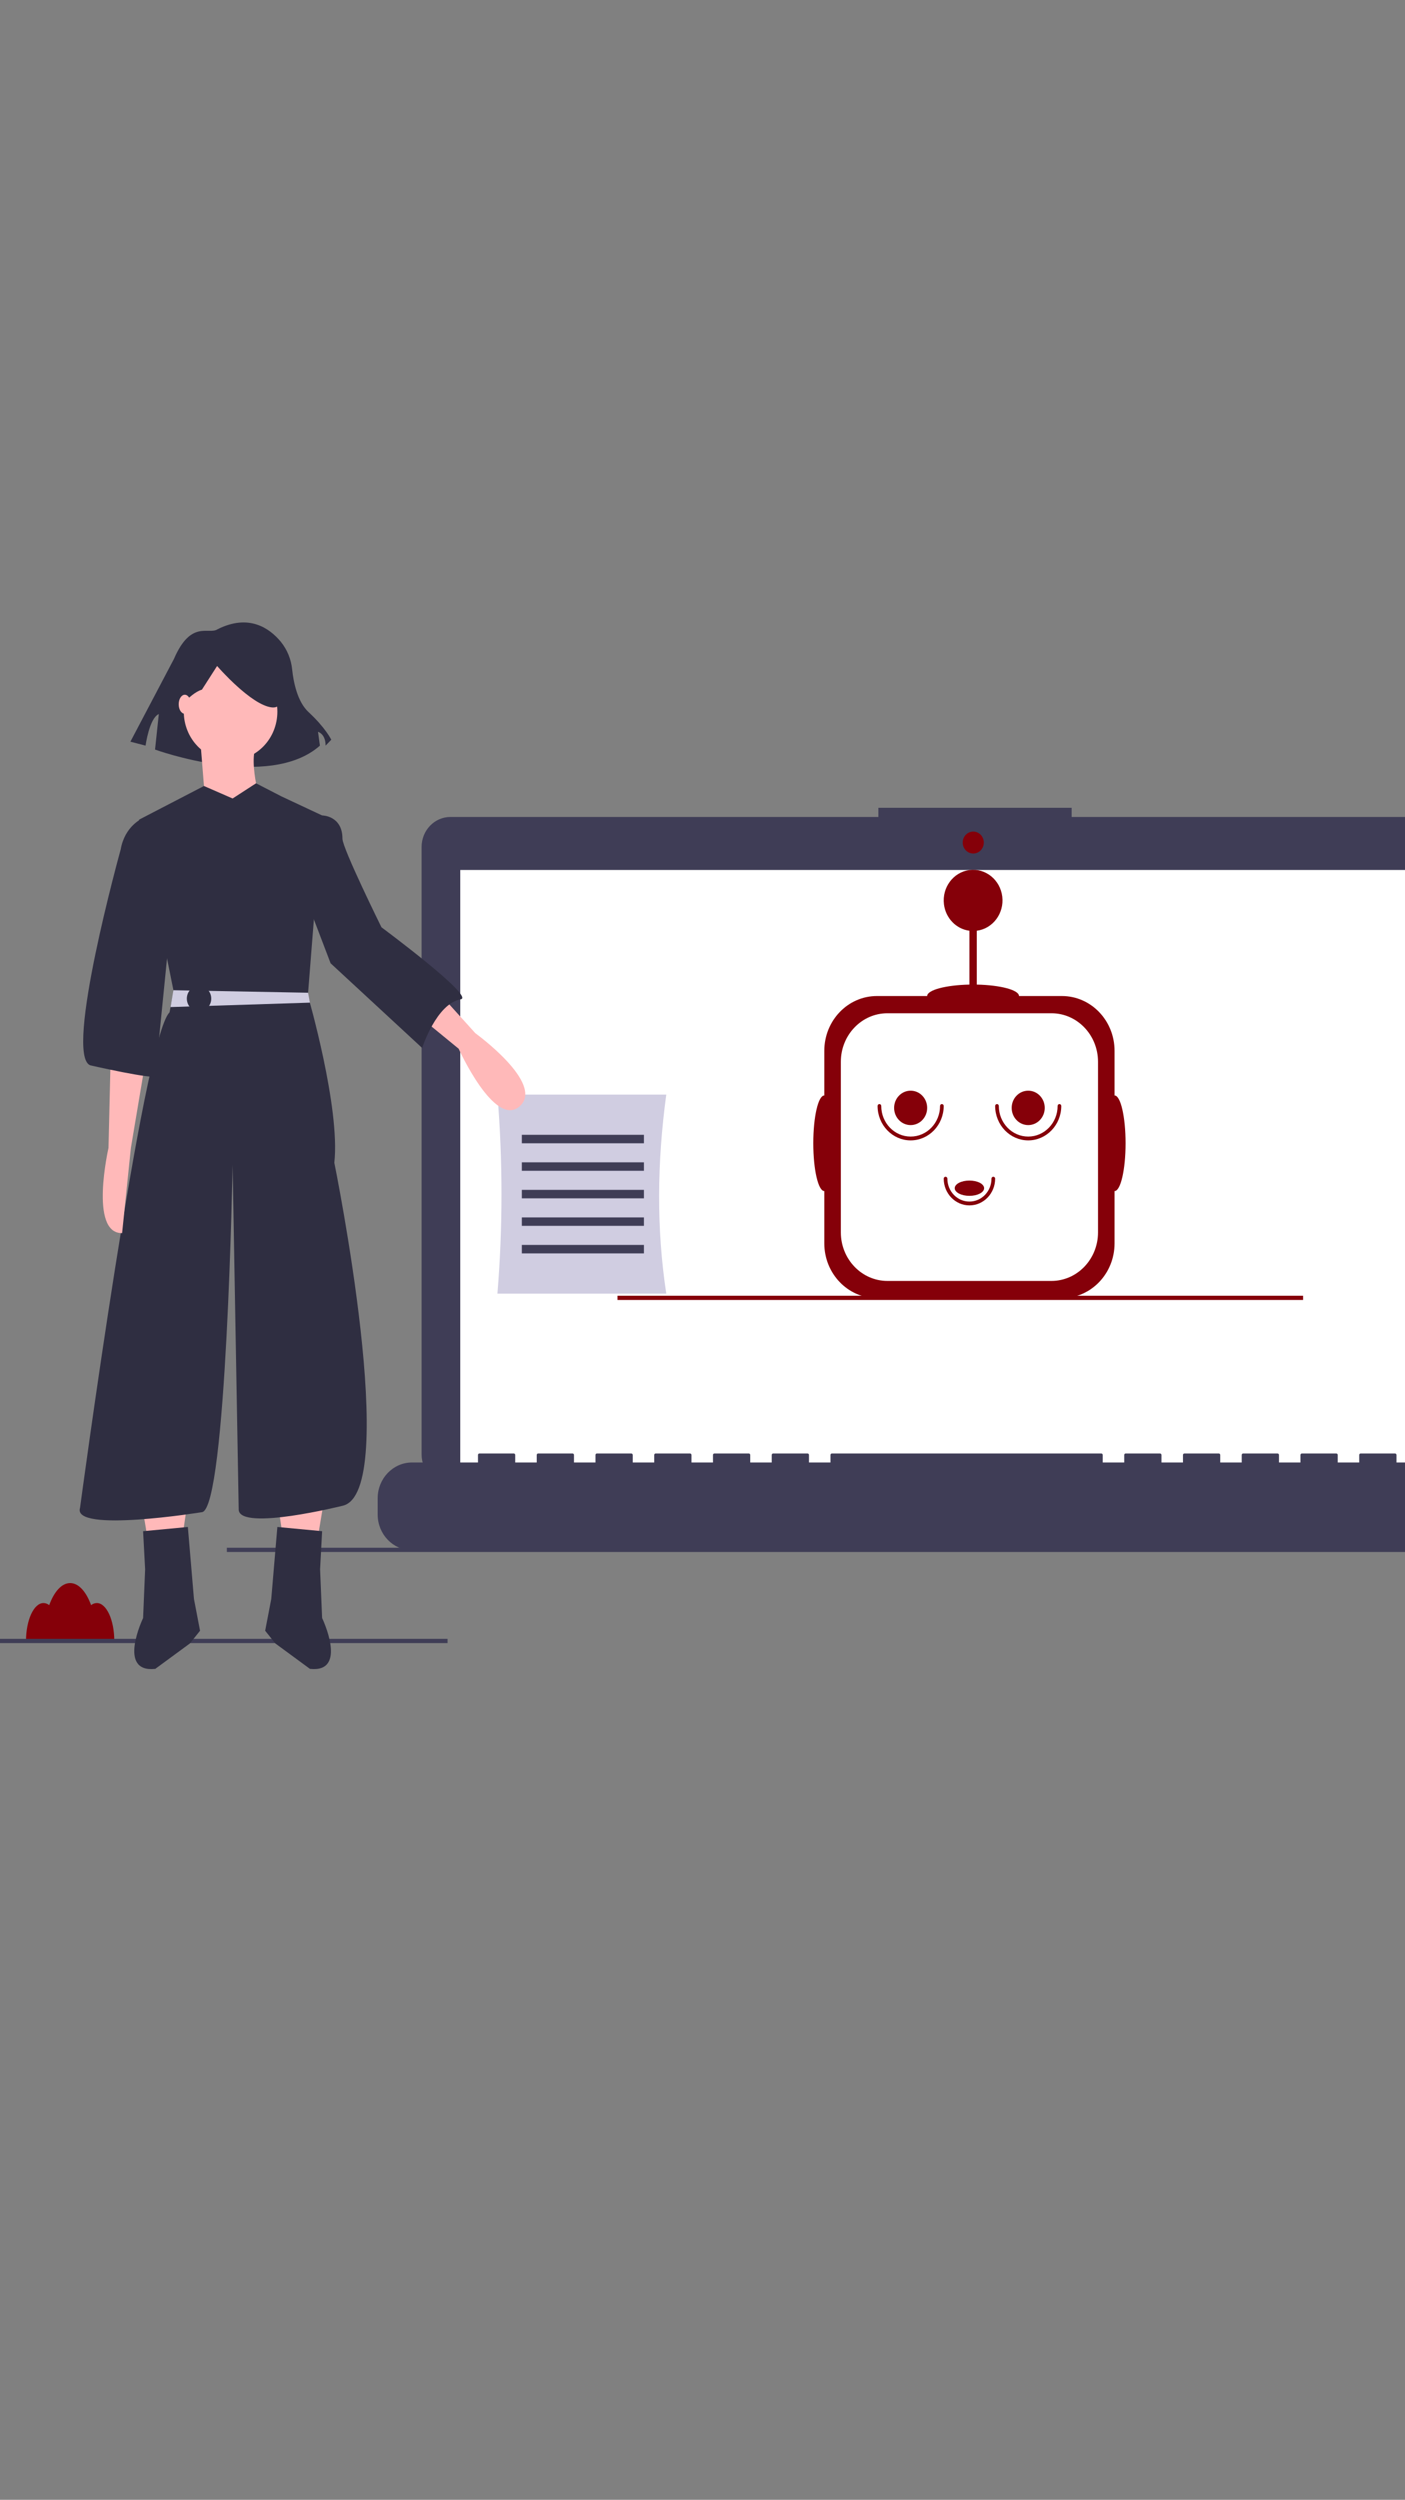 <?xml version="1.0" encoding="UTF-8" standalone="no"?>
<!DOCTYPE svg PUBLIC "-//W3C//DTD SVG 1.1//EN" "http://www.w3.org/Graphics/SVG/1.1/DTD/svg11.dtd">
<svg version="1.1" xmlns="http://www.w3.org/2000/svg" xmlns:xlink="http://www.w3.org/1999/xlink" preserveAspectRatio="xMidYMid meet" viewBox="0 0 750 1334" width="750" height="1334"><rect x="0" y="0" width="750" height="1334" fill="#808080" stroke="none"/><defs><path d="M48.63 856.57C46.02 849.4 41.98 844.79 37.45 844.79C32.92 844.79 28.88 849.4 26.27 856.57C25.4 855.86 24.32 855.47 23.22 855.45C18.06 855.45 13.89 864.51 13.89 875.69C18.6 875.69 56.3 875.69 61.01 875.69C61.01 864.51 56.84 855.45 51.69 855.45C50.58 855.47 49.51 855.86 48.63 856.57Z" id="fuArggNTY"></path><path d="M238.92 874.56C238.92 874.56 238.92 874.56 238.92 874.56C238.92 875.92 238.92 876.67 238.92 876.82C238.92 876.82 238.92 876.82 238.92 876.82C95.57 876.82 15.93 876.82 0 876.82C0 876.82 0 876.82 0 876.82C0 875.47 0 874.71 0 874.56C0 874.56 0 874.56 0 874.56C143.35 874.56 223 874.56 238.92 874.56Z" id="a9Qh8NEjk"></path><path d="M897.89 809.08C895.29 801.91 891.25 797.3 886.72 797.3C882.18 797.3 878.15 801.91 875.54 809.08C874.66 808.37 873.59 807.98 872.48 807.96C867.33 807.96 863.16 817.02 863.16 828.2C867.87 828.2 905.57 828.2 910.28 828.2C910.28 817.02 906.1 807.96 900.95 807.96C899.84 807.98 898.77 808.37 897.89 809.08Z" id="bIjhGGR6n"></path><path d="M572.05 435.97L572.05 431.09L468.89 431.09L468.89 435.97C331.82 435.97 255.67 435.97 240.44 435.97C231.94 435.97 225.05 443.13 225.05 451.98C225.05 451.98 225.05 451.98 225.05 451.98C225.05 484.39 225.05 743.73 225.05 776.14C225.05 784.99 231.94 792.15 240.44 792.15C296.35 792.15 743.65 792.15 799.56 792.15C808.06 792.15 814.95 784.99 814.95 776.14C814.95 743.73 814.95 484.39 814.95 451.98C814.95 443.13 808.06 435.97 799.56 435.97C799.56 435.97 799.56 435.97 799.56 435.97C799.56 435.97 723.72 435.97 572.05 435.97Z" id="gyzaYji3M"></path><path d="M794.31 464.26C794.31 464.26 794.31 464.26 794.31 464.26C794.31 657.49 794.31 764.83 794.31 786.3C794.31 786.3 794.31 786.3 794.31 786.3C465.14 786.3 282.26 786.3 245.69 786.3C245.69 786.3 245.69 786.3 245.69 786.3C245.69 593.08 245.69 485.73 245.69 464.26C245.69 464.26 245.69 464.26 245.69 464.26C574.86 464.26 757.74 464.26 794.31 464.26Z" id="aoRWdrt2L"></path><path d="M519.53 443.77C516.42 443.77 513.9 446.39 513.9 449.63C513.9 452.86 516.42 455.48 519.53 455.48C522.64 455.48 525.16 452.86 525.16 449.63C525.16 446.39 522.64 443.77 519.53 443.77Z" id="eeTUWhS6M"></path><path d="M917.14 825.94C917.14 825.94 917.14 825.94 917.14 825.94C917.14 827.3 917.14 828.05 917.14 828.2C917.14 828.2 917.14 828.2 917.14 828.2C439.51 828.2 174.16 828.2 121.09 828.2C121.09 828.2 121.09 828.2 121.09 828.2C121.09 826.85 121.09 826.09 121.09 825.94C121.09 825.94 121.09 825.94 121.09 825.94C598.72 825.94 864.07 825.94 917.14 825.94Z" id="e1AYwoObjg"></path><path d="M594.96 560.76C594.96 544.61 582.38 531.52 566.86 531.52C566.86 531.52 566.86 531.52 566.86 531.52C564.57 531.52 546.25 531.52 543.96 531.52C543.96 528.31 534.03 525.67 521.41 525.42C521.41 522.55 521.41 499.56 521.41 496.69C530.01 495.56 536.1 487.4 535.02 478.45C533.93 469.5 526.09 463.17 517.49 464.29C508.89 465.42 502.8 473.59 503.88 482.53C504.78 489.93 510.38 495.76 517.49 496.69C517.49 499.56 517.49 522.55 517.49 525.42C504.87 525.67 494.93 528.31 494.93 531.52C492.25 531.52 470.8 531.52 468.11 531.52C452.6 531.52 440.02 544.61 440.02 560.76C440.02 560.76 440.02 560.76 440.02 560.76C440.02 563.14 440.02 582.2 440.02 584.58C436.77 584.58 434.14 596 434.14 610.09C434.14 624.18 436.77 635.6 440.02 635.6C440.02 638.39 440.02 660.72 440.02 663.51C440.02 679.65 452.6 692.74 468.11 692.74C468.11 692.74 468.11 692.74 468.11 692.74C477.99 692.74 556.99 692.74 566.86 692.74C582.38 692.74 594.96 679.65 594.96 663.51C594.96 663.51 594.96 663.51 594.96 663.51C594.96 660.72 594.96 638.39 594.96 635.6C598.21 635.6 600.84 624.18 600.84 610.09C600.84 596 598.21 584.58 594.96 584.58C594.96 579.82 594.96 563.14 594.96 560.76Z" id="gkLPCl892"></path><path d="M561.24 540.71C574.99 540.71 586.13 552.3 586.13 566.61C586.13 566.61 586.13 566.61 586.13 566.61C586.13 575.71 586.13 648.55 586.13 657.65C586.13 671.96 574.99 683.56 561.24 683.56C561.24 683.56 561.24 683.56 561.24 683.56C552.49 683.56 482.49 683.56 473.74 683.56C459.99 683.56 448.85 671.96 448.85 657.65C448.85 648.55 448.85 575.71 448.85 566.61C448.85 552.3 459.99 540.71 473.74 540.71C473.74 540.71 552.49 540.71 561.24 540.71Z" id="fbacatvCG"></path><path d="M468.46 590.19C468.46 589.63 468.9 589.17 469.44 589.17C469.98 589.17 470.42 589.63 470.42 590.19C470.42 599.21 477.44 606.52 486.11 606.52C494.77 606.52 501.8 599.21 501.8 590.19C501.8 589.63 502.24 589.17 502.78 589.17C503.32 589.17 503.76 589.63 503.76 590.19C503.75 600.33 495.85 608.55 486.11 608.56C476.37 608.55 468.47 600.33 468.46 590.19Z" id="k3pRaBthwB"></path><path d="M503.76 628.97C503.76 628.4 504.2 627.95 504.74 627.95C505.28 627.95 505.72 628.4 505.72 628.97C505.72 635.73 510.99 641.21 517.49 641.21C523.99 641.21 529.26 635.73 529.26 628.97C529.26 628.4 529.69 627.95 530.24 627.95C530.78 627.95 531.22 628.4 531.22 628.97C531.21 636.85 525.07 643.24 517.49 643.25C509.91 643.24 503.77 636.85 503.76 628.97Z" id="c3inr5JvZ"></path><path d="M531.22 590.19C531.22 589.63 531.66 589.17 532.2 589.17C532.74 589.17 533.18 589.63 533.18 590.19C533.18 599.21 540.2 606.52 548.87 606.52C557.53 606.52 564.56 599.21 564.56 590.19C564.56 589.63 565 589.17 565.54 589.17C566.08 589.17 566.52 589.63 566.52 590.19C566.51 600.33 558.61 608.55 548.87 608.56C539.12 608.55 531.23 600.33 531.22 590.19Z" id="a3pZ4Lo61"></path><path d="M486.11 582.03C481.23 582.03 477.28 586.14 477.28 591.21C477.28 596.29 481.23 600.4 486.11 600.4C490.98 600.4 494.93 596.29 494.93 591.21C494.93 586.14 490.98 582.03 486.11 582.03Z" id="ant6au9d9"></path><path d="M548.87 582.03C543.99 582.03 540.04 586.14 540.04 591.21C540.04 596.29 543.99 600.4 548.87 600.4C553.74 600.4 557.69 596.29 557.69 591.21C557.69 586.14 553.74 582.03 548.87 582.03Z" id="aoUJFu8tS"></path><path d="M525.33 634.07C525.33 636.32 521.82 638.15 517.49 638.15C513.16 638.15 509.64 636.32 509.64 634.07C509.64 631.82 513.16 629.99 517.49 629.99C521.82 629.99 525.33 631.82 525.33 634.07Z" id="a6xtNLtn2"></path><path d="M776.81 780.44C776.81 778.04 776.81 776.7 776.81 776.43C776.81 775.99 776.47 775.63 776.04 775.63C776.04 775.63 776.04 775.63 776.04 775.63C774.21 775.63 759.52 775.63 757.69 775.63C757.26 775.63 756.92 775.99 756.92 776.43C756.92 776.43 756.92 776.43 756.92 776.43C756.92 776.7 756.92 778.04 756.92 780.44L745.45 780.44C745.45 778.04 745.45 776.7 745.45 776.43C745.45 775.99 745.11 775.63 744.68 775.63C744.68 775.63 744.68 775.63 744.68 775.63C742.85 775.63 728.16 775.63 726.33 775.63C725.9 775.63 725.56 775.99 725.56 776.43C725.56 776.43 725.56 776.43 725.56 776.43C725.56 776.7 725.56 778.04 725.56 780.44L714.09 780.44C714.09 778.04 714.09 776.7 714.09 776.43C714.09 775.99 713.74 775.63 713.32 775.63C713.32 775.63 713.32 775.63 713.32 775.63C711.49 775.63 696.8 775.63 694.96 775.63C694.54 775.63 694.2 775.99 694.2 776.43C694.2 776.43 694.2 776.43 694.2 776.43C694.2 776.7 694.2 778.04 694.2 780.44L682.73 780.44C682.73 778.04 682.73 776.7 682.73 776.43C682.73 775.99 682.38 775.63 681.96 775.63C681.96 775.63 681.96 775.63 681.96 775.63C680.13 775.63 665.44 775.63 663.6 775.63C663.18 775.63 662.84 775.99 662.84 776.43C662.84 776.43 662.84 776.43 662.84 776.43C662.84 776.7 662.84 778.04 662.84 780.44L651.37 780.44C651.37 778.04 651.37 776.7 651.37 776.43C651.37 775.99 651.02 775.63 650.6 775.63C650.6 775.63 650.6 775.63 650.6 775.63C648.76 775.63 634.08 775.63 632.24 775.63C631.82 775.63 631.48 775.99 631.48 776.43C631.48 776.43 631.48 776.43 631.48 776.43C631.48 776.7 631.48 778.04 631.48 780.44L620 780.44C620 778.04 620 776.7 620 776.43C620 775.99 619.66 775.63 619.24 775.63C619.24 775.63 619.24 775.63 619.24 775.63C617.4 775.63 602.72 775.63 600.88 775.63C600.46 775.63 600.12 775.99 600.12 776.43C600.12 776.43 600.12 776.43 600.12 776.43C600.12 776.7 600.12 778.04 600.12 780.44L588.64 780.44C588.64 778.04 588.64 776.7 588.64 776.43C588.64 775.99 588.3 775.63 587.88 775.63C587.88 775.63 587.88 775.63 587.88 775.63C573.5 775.63 458.46 775.63 444.08 775.63C443.65 775.63 443.31 775.99 443.31 776.43C443.31 776.43 443.31 776.43 443.31 776.43C443.31 776.7 443.31 778.04 443.31 780.44L431.84 780.44C431.84 778.04 431.84 776.7 431.84 776.43C431.84 775.99 431.5 775.63 431.07 775.63C431.07 775.63 431.07 775.63 431.07 775.63C429.24 775.63 414.55 775.63 412.72 775.63C412.29 775.63 411.95 775.99 411.95 776.43C411.95 776.43 411.95 776.43 411.95 776.43C411.95 776.7 411.95 778.04 411.95 780.44L400.48 780.44C400.48 778.04 400.48 776.7 400.48 776.43C400.48 775.99 400.14 775.63 399.71 775.63C399.71 775.63 399.71 775.63 399.71 775.63C397.88 775.63 383.19 775.63 381.36 775.63C380.93 775.63 380.59 775.99 380.59 776.43C380.59 776.43 380.59 776.43 380.59 776.43C380.59 776.7 380.59 778.04 380.59 780.44L369.12 780.44C369.12 778.04 369.12 776.7 369.12 776.43C369.12 775.99 368.77 775.63 368.35 775.63C368.35 775.63 368.35 775.63 368.35 775.63C366.52 775.63 351.83 775.63 349.99 775.63C349.57 775.63 349.23 775.99 349.23 776.43C349.23 776.43 349.23 776.43 349.23 776.43C349.23 776.7 349.23 778.04 349.23 780.44L337.76 780.44C337.76 778.04 337.76 776.7 337.76 776.43C337.76 775.99 337.41 775.63 336.99 775.63C336.99 775.63 336.99 775.63 336.99 775.63C335.16 775.63 320.47 775.63 318.63 775.63C318.21 775.63 317.87 775.99 317.87 776.43C317.87 776.43 317.87 776.43 317.87 776.43C317.87 776.7 317.87 778.04 317.87 780.44L306.4 780.44C306.4 778.04 306.4 776.7 306.4 776.43C306.4 775.99 306.05 775.63 305.63 775.63C305.63 775.63 305.63 775.63 305.63 775.63C303.79 775.63 289.11 775.63 287.27 775.63C286.85 775.63 286.51 775.99 286.51 776.43C286.51 776.43 286.51 776.43 286.51 776.43C286.51 776.7 286.51 778.04 286.51 780.44L275.03 780.44C275.03 778.04 275.03 776.7 275.03 776.43C275.03 775.99 274.69 775.63 274.27 775.63C274.27 775.63 274.27 775.63 274.27 775.63C272.43 775.63 257.75 775.63 255.91 775.63C255.49 775.63 255.15 775.99 255.15 776.43C255.15 776.43 255.15 776.43 255.15 776.43C255.15 776.7 255.15 778.04 255.15 780.44C234.04 780.44 222.31 780.44 219.96 780.44C209.82 780.44 201.6 789 201.6 799.55C201.6 799.55 201.6 799.55 201.6 799.55C201.6 800.41 201.6 807.32 201.6 808.18C201.6 818.73 209.82 827.29 219.96 827.29C281 827.29 769.31 827.29 830.35 827.29C840.49 827.29 848.71 818.73 848.71 808.18C848.71 807.32 848.71 800.41 848.71 799.55C848.71 789 840.49 780.44 830.35 780.44C830.35 780.44 830.35 780.44 830.35 780.44C830.35 780.44 812.5 780.44 776.81 780.44Z" id="b50q8p7UIJ"></path><path d="M695.6 691.46C695.6 691.46 695.6 691.46 695.6 691.46C695.6 692.82 695.6 693.57 695.6 693.72C695.6 693.72 695.6 693.72 695.6 693.72C476 693.72 354.01 693.72 329.61 693.72C329.61 693.72 329.61 693.72 329.61 693.72C329.61 692.37 329.61 691.62 329.61 691.46C329.61 691.46 329.61 691.46 329.61 691.46C549.2 691.46 671.2 691.46 695.6 691.46Z" id="b2ANuE8Bsq"></path><path d="M265.53 690.33C268.42 654.99 268.42 619.45 265.53 584.11C274.55 584.11 346.66 584.11 355.67 584.11C350.71 620.49 350.42 655.96 355.67 690.33C337.64 690.33 274.55 690.33 265.53 690.33Z" id="hZSq3ELKo"></path><path d="M343.73 605.58C343.73 605.58 343.73 605.58 343.73 605.58C343.73 608.29 343.73 609.8 343.73 610.1C343.73 610.1 343.73 610.1 343.73 610.1C304.63 610.1 282.91 610.1 278.56 610.1C278.56 610.1 278.56 610.1 278.56 610.1C278.56 607.39 278.56 605.88 278.56 605.58C278.56 605.58 278.56 605.58 278.56 605.58C317.66 605.58 339.38 605.58 343.73 605.58Z" id="fqbvowvYc"></path><path d="M343.73 620.27C343.73 620.27 343.73 620.27 343.73 620.27C343.73 622.98 343.73 624.49 343.73 624.79C343.73 624.79 343.73 624.79 343.73 624.79C304.63 624.79 282.91 624.79 278.56 624.79C278.56 624.79 278.56 624.79 278.56 624.79C278.56 622.08 278.56 620.57 278.56 620.27C278.56 620.27 278.56 620.27 278.56 620.27C317.66 620.27 339.38 620.27 343.73 620.27Z" id="hQp3lLmqs"></path><path d="M343.73 634.96C343.73 634.96 343.73 634.96 343.73 634.96C343.73 637.67 343.73 639.18 343.73 639.48C343.73 639.48 343.73 639.48 343.73 639.48C304.63 639.48 282.91 639.48 278.56 639.48C278.56 639.48 278.56 639.48 278.56 639.48C278.56 636.77 278.56 635.26 278.56 634.96C278.56 634.96 278.56 634.96 278.56 634.96C317.66 634.96 339.38 634.96 343.73 634.96Z" id="cAyOdc0qB"></path><path d="M343.73 649.65C343.73 649.65 343.73 649.65 343.73 649.65C343.73 652.36 343.73 653.87 343.73 654.17C343.73 654.17 343.73 654.17 343.73 654.17C304.63 654.17 282.91 654.17 278.56 654.17C278.56 654.17 278.56 654.17 278.56 654.17C278.56 651.46 278.56 649.95 278.56 649.65C278.56 649.65 278.56 649.65 278.56 649.65C317.66 649.65 339.38 649.65 343.73 649.65Z" id="cxZon5hAZ"></path><path d="M343.73 664.34C343.73 664.34 343.73 664.34 343.73 664.34C343.73 667.06 343.73 668.56 343.73 668.86C343.73 668.86 343.73 668.86 343.73 668.86C304.63 668.86 282.91 668.86 278.56 668.86C278.56 668.86 278.56 668.86 278.56 668.86C278.56 666.15 278.56 664.64 278.56 664.34C278.56 664.34 278.56 664.34 278.56 664.34C317.66 664.34 339.38 664.34 343.73 664.34Z" id="d1bw6FF6ez"></path><path d="M92.88 351.58C92.88 351.58 69.61 395.79 69.61 395.79C70.42 396 76.89 397.69 77.7 397.9C77.7 397.9 79.72 383.16 84.78 381.05C84.58 382.95 82.96 398.11 82.76 400C82.76 400 143.46 422.11 170.77 397.9C170.67 397.16 169.86 391.27 169.76 390.53C169.76 390.53 173.81 391.58 173.81 397.9C174.11 397.58 176.54 395.06 176.84 394.74C176.84 394.74 173.81 388.42 164.7 380C158.73 374.47 156.67 363.96 155.97 357.38C155.44 351.89 153.33 346.7 149.91 342.48C143.86 335.18 132.84 327.43 116.14 335.79C111.49 338.95 101.98 330.53 92.88 351.58Z" id="e6mi1gBC5u"></path><path d="M79.64 826.15L97.02 822.76L100.28 800.16L75.3 800.16L75.3 800.16L79.64 826.15Z" id="f5jHXeP01f"></path><path d="M100.28 814.85L76.39 817.11L77.47 837.45C76.82 853.05 76.46 861.71 76.39 863.45C76.39 863.45 62.27 892.83 82.9 890.57C82.9 890.57 101.36 877.01 101.36 877.01C101.73 876.55 103.54 874.29 106.79 870.23L103.54 853.28L100.28 814.85Z" id="d969Ith4RW"></path><path d="M168.7 826.15L151.32 822.76L148.06 800.16L173.04 800.16L173.04 800.16L168.7 826.15Z" id="cphtPRio2"></path><path d="M148.06 814.85L171.95 817.11L170.87 837.45C171.52 853.05 171.88 861.71 171.95 863.45C171.95 863.45 186.07 892.83 165.44 890.57C165.44 890.57 146.98 877.01 146.98 877.01C146.61 876.55 144.8 874.29 141.55 870.23L144.8 853.28L148.06 814.85Z" id="a1JGXcWI6A"></path><path d="M123.08 353.79C109.29 353.79 98.11 365.43 98.11 379.78C98.11 394.14 109.29 405.77 123.08 405.77C136.88 405.77 148.06 394.14 148.06 379.78C148.06 365.43 136.88 353.79 123.08 353.79Z" id="b1uj934Ubs"></path><path d="M106.79 393.34L110.05 434.02C128.3 433.35 138.43 432.97 140.46 432.89C140.46 432.89 131.77 406.9 137.2 396.73C133.15 396.28 123.01 395.15 106.79 393.34Z" id="bDYHWECA"></path><path d="M124.17 426.11L136.68 418L150.23 424.98L171.95 435.16C167.39 492.79 164.86 524.81 164.35 531.21C164.35 531.21 181.73 591.1 178.47 620.48C178.47 620.48 214.31 796.77 182.81 803.55C182.81 803.55 128.51 817.11 127.43 805.81C127.43 805.81 124.17 621.61 124.17 621.61C124.17 621.61 120.91 804.68 107.88 806.94C107.88 806.94 38.37 818.24 42.72 804.68C42.72 804.68 76.39 553.81 90.5 540.25C90.65 539.5 91.37 535.73 92.68 528.95L74.21 437.42L108.88 419.44L124.17 426.11Z" id="e16uS0qO3b"></path><path d="M59.01 566.24C58.36 594.04 58 609.48 57.92 612.57C57.92 612.57 47.47 658.32 65.18 658.05C65.18 658.05 69.87 612.57 69.87 612.57C70.38 609.56 72.91 594.49 77.47 567.37L59.01 566.24Z" id="iSw4Uv6SQ"></path><path d="M223.23 517.61C241.54 537.87 251.72 549.12 253.75 551.37C253.75 551.37 290.87 578.18 277.5 590.28C264.13 602.38 244.85 559.66 244.85 559.66C242.54 557.77 230.99 548.31 210.2 531.27L223.23 517.61Z" id="a1eLd5vn6X"></path><path d="M165.43 535.05L164.46 529.8L164.46 529.77L92.57 528.42L91.05 537.42L91.05 537.42L165.43 535.05Z" id="gcDVGWT6r"></path><path d="M106.25 526.12C102.65 526.12 99.73 529.16 99.73 532.9C99.73 536.65 102.65 539.69 106.25 539.69C109.85 539.69 112.77 536.65 112.77 532.9C112.77 529.16 109.85 526.12 106.25 526.12Z" id="bpvieqBcw"></path><path d="M82.9 438.55C78.67 437.53 76.31 436.96 75.84 436.85C75.84 436.85 66.61 440.81 64.44 453.24C64.44 453.24 34.03 562.85 48.15 568.5C48.15 568.5 82.9 576.41 82.9 574.15C82.9 574.15 91.59 487.14 91.59 487.14C90.43 480.66 87.53 464.46 82.9 438.55Z" id="az2s1reYu"></path><path d="M149.33 442.85C162.9 438.23 170.45 435.67 171.95 435.15C171.95 435.15 182.81 435.15 182.81 447.59C182.81 452.71 203.63 494.84 203.63 494.84C203.63 494.84 253.64 531.93 245.98 533.26C232.95 535.52 225.35 559.25 225.35 559.25C222.09 556.23 205.8 541.17 176.48 514.05L149.33 442.85Z" id="a15NLOCBNP"></path><path d="M92.62 381.72C92.62 381.72 100.71 370.14 107.79 368.03C107.79 368.03 115.89 355.4 115.89 355.4C115.89 355.4 134.1 376.45 145.22 377.51C156.35 378.56 146.24 352.24 146.24 352.24C144.89 351.89 138.14 350.14 126 346.98L106.78 349.09L91.61 359.61C92.15 371.4 92.48 378.77 92.62 381.72Z" id="d6NgKdBeq"></path><path d="M101.91 375.83C101.91 378.64 100.45 380.91 98.65 380.91C96.85 380.91 95.39 378.64 95.39 375.83C95.39 373.02 96.85 370.74 98.65 370.74C100.45 370.74 101.91 373.02 101.91 375.83Z" id="ajLCLZYQf"></path></defs><g><g><g><use xlink:href="#fuArggNTY" opacity="1" fill="#850009" fill-opacity="1"></use><g><use xlink:href="#fuArggNTY" opacity="1" fill-opacity="0" stroke="#000000" stroke-width="1" stroke-opacity="0"></use></g></g><g><use xlink:href="#a9Qh8NEjk" opacity="1" fill="#3f3d56" fill-opacity="1"></use><g><use xlink:href="#a9Qh8NEjk" opacity="1" fill-opacity="0" stroke="#000000" stroke-width="1" stroke-opacity="0"></use></g></g><g><use xlink:href="#bIjhGGR6n" opacity="1" fill="#850009" fill-opacity="1"></use><g><use xlink:href="#bIjhGGR6n" opacity="1" fill-opacity="0" stroke="#000000" stroke-width="1" stroke-opacity="0"></use></g></g><g><use xlink:href="#gyzaYji3M" opacity="1" fill="#3f3d56" fill-opacity="1"></use><g><use xlink:href="#gyzaYji3M" opacity="1" fill-opacity="0" stroke="#000000" stroke-width="1" stroke-opacity="0"></use></g></g><g><use xlink:href="#aoRWdrt2L" opacity="1" fill="#ffffff" fill-opacity="1"></use><g><use xlink:href="#aoRWdrt2L" opacity="1" fill-opacity="0" stroke="#000000" stroke-width="1" stroke-opacity="0"></use></g></g><g><use xlink:href="#eeTUWhS6M" opacity="1" fill="#850009" fill-opacity="1"></use><g><use xlink:href="#eeTUWhS6M" opacity="1" fill-opacity="0" stroke="#000000" stroke-width="1" stroke-opacity="0"></use></g></g><g><use xlink:href="#e1AYwoObjg" opacity="1" fill="#3f3d56" fill-opacity="1"></use><g><use xlink:href="#e1AYwoObjg" opacity="1" fill-opacity="0" stroke="#000000" stroke-width="1" stroke-opacity="0"></use></g></g><g><use xlink:href="#gkLPCl892" opacity="1" fill="#850009" fill-opacity="1"></use><g><use xlink:href="#gkLPCl892" opacity="1" fill-opacity="0" stroke="#000000" stroke-width="1" stroke-opacity="0"></use></g></g><g><use xlink:href="#fbacatvCG" opacity="1" fill="#ffffff" fill-opacity="1"></use><g><use xlink:href="#fbacatvCG" opacity="1" fill-opacity="0" stroke="#000000" stroke-width="1" stroke-opacity="0"></use></g></g><g><use xlink:href="#k3pRaBthwB" opacity="1" fill="#850009" fill-opacity="1"></use><g><use xlink:href="#k3pRaBthwB" opacity="1" fill-opacity="0" stroke="#000000" stroke-width="1" stroke-opacity="0"></use></g></g><g><use xlink:href="#c3inr5JvZ" opacity="1" fill="#850009" fill-opacity="1"></use><g><use xlink:href="#c3inr5JvZ" opacity="1" fill-opacity="0" stroke="#000000" stroke-width="1" stroke-opacity="0"></use></g></g><g><use xlink:href="#a3pZ4Lo61" opacity="1" fill="#850009" fill-opacity="1"></use><g><use xlink:href="#a3pZ4Lo61" opacity="1" fill-opacity="0" stroke="#000000" stroke-width="1" stroke-opacity="0"></use></g></g><g><use xlink:href="#ant6au9d9" opacity="1" fill="#850009" fill-opacity="1"></use><g><use xlink:href="#ant6au9d9" opacity="1" fill-opacity="0" stroke="#000000" stroke-width="1" stroke-opacity="0"></use></g></g><g><use xlink:href="#aoUJFu8tS" opacity="1" fill="#850009" fill-opacity="1"></use><g><use xlink:href="#aoUJFu8tS" opacity="1" fill-opacity="0" stroke="#000000" stroke-width="1" stroke-opacity="0"></use></g></g><g><use xlink:href="#a6xtNLtn2" opacity="1" fill="#850009" fill-opacity="1"></use><g><use xlink:href="#a6xtNLtn2" opacity="1" fill-opacity="0" stroke="#000000" stroke-width="1" stroke-opacity="0"></use></g></g><g><use xlink:href="#b50q8p7UIJ" opacity="1" fill="#3f3d56" fill-opacity="1"></use><g><use xlink:href="#b50q8p7UIJ" opacity="1" fill-opacity="0" stroke="#000000" stroke-width="1" stroke-opacity="0"></use></g></g><g><use xlink:href="#b2ANuE8Bsq" opacity="1" fill="#850009" fill-opacity="1"></use><g><use xlink:href="#b2ANuE8Bsq" opacity="1" fill-opacity="0" stroke="#000000" stroke-width="1" stroke-opacity="0"></use></g></g><g><use xlink:href="#hZSq3ELKo" opacity="1" fill="#d0cde1" fill-opacity="1"></use><g><use xlink:href="#hZSq3ELKo" opacity="1" fill-opacity="0" stroke="#000000" stroke-width="1" stroke-opacity="0"></use></g></g><g><use xlink:href="#fqbvowvYc" opacity="1" fill="#3f3d56" fill-opacity="1"></use><g><use xlink:href="#fqbvowvYc" opacity="1" fill-opacity="0" stroke="#000000" stroke-width="1" stroke-opacity="0"></use></g></g><g><use xlink:href="#hQp3lLmqs" opacity="1" fill="#3f3d56" fill-opacity="1"></use><g><use xlink:href="#hQp3lLmqs" opacity="1" fill-opacity="0" stroke="#000000" stroke-width="1" stroke-opacity="0"></use></g></g><g><use xlink:href="#cAyOdc0qB" opacity="1" fill="#3f3d56" fill-opacity="1"></use><g><use xlink:href="#cAyOdc0qB" opacity="1" fill-opacity="0" stroke="#000000" stroke-width="1" stroke-opacity="0"></use></g></g><g><use xlink:href="#cxZon5hAZ" opacity="1" fill="#3f3d56" fill-opacity="1"></use><g><use xlink:href="#cxZon5hAZ" opacity="1" fill-opacity="0" stroke="#000000" stroke-width="1" stroke-opacity="0"></use></g></g><g><use xlink:href="#d1bw6FF6ez" opacity="1" fill="#3f3d56" fill-opacity="1"></use><g><use xlink:href="#d1bw6FF6ez" opacity="1" fill-opacity="0" stroke="#000000" stroke-width="1" stroke-opacity="0"></use></g></g><g><use xlink:href="#e6mi1gBC5u" opacity="1" fill="#2f2e41" fill-opacity="1"></use><g><use xlink:href="#e6mi1gBC5u" opacity="1" fill-opacity="0" stroke="#000000" stroke-width="1" stroke-opacity="0"></use></g></g><g><use xlink:href="#f5jHXeP01f" opacity="1" fill="#ffb9b9" fill-opacity="1"></use><g><use xlink:href="#f5jHXeP01f" opacity="1" fill-opacity="0" stroke="#000000" stroke-width="1" stroke-opacity="0"></use></g></g><g><use xlink:href="#d969Ith4RW" opacity="1" fill="#2f2e41" fill-opacity="1"></use><g><use xlink:href="#d969Ith4RW" opacity="1" fill-opacity="0" stroke="#000000" stroke-width="1" stroke-opacity="0"></use></g></g><g><use xlink:href="#cphtPRio2" opacity="1" fill="#ffb9b9" fill-opacity="1"></use><g><use xlink:href="#cphtPRio2" opacity="1" fill-opacity="0" stroke="#000000" stroke-width="1" stroke-opacity="0"></use></g></g><g><use xlink:href="#a1JGXcWI6A" opacity="1" fill="#2f2e41" fill-opacity="1"></use><g><use xlink:href="#a1JGXcWI6A" opacity="1" fill-opacity="0" stroke="#000000" stroke-width="1" stroke-opacity="0"></use></g></g><g><use xlink:href="#b1uj934Ubs" opacity="1" fill="#ffb9b9" fill-opacity="1"></use><g><use xlink:href="#b1uj934Ubs" opacity="1" fill-opacity="0" stroke="#000000" stroke-width="1" stroke-opacity="0"></use></g></g><g><use xlink:href="#bDYHWECA" opacity="1" fill="#ffb9b9" fill-opacity="1"></use><g><use xlink:href="#bDYHWECA" opacity="1" fill-opacity="0" stroke="#000000" stroke-width="1" stroke-opacity="0"></use></g></g><g><use xlink:href="#e16uS0qO3b" opacity="1" fill="#2f2e41" fill-opacity="1"></use><g><use xlink:href="#e16uS0qO3b" opacity="1" fill-opacity="0" stroke="#000000" stroke-width="1" stroke-opacity="0"></use></g></g><g><use xlink:href="#iSw4Uv6SQ" opacity="1" fill="#ffb9b9" fill-opacity="1"></use><g><use xlink:href="#iSw4Uv6SQ" opacity="1" fill-opacity="0" stroke="#000000" stroke-width="1" stroke-opacity="0"></use></g></g><g><use xlink:href="#a1eLd5vn6X" opacity="1" fill="#ffb9b9" fill-opacity="1"></use><g><use xlink:href="#a1eLd5vn6X" opacity="1" fill-opacity="0" stroke="#000000" stroke-width="1" stroke-opacity="0"></use></g></g><g><use xlink:href="#gcDVGWT6r" opacity="1" fill="#d0cde1" fill-opacity="1"></use><g><use xlink:href="#gcDVGWT6r" opacity="1" fill-opacity="0" stroke="#000000" stroke-width="1" stroke-opacity="0"></use></g></g><g><use xlink:href="#bpvieqBcw" opacity="1" fill="#2f2e41" fill-opacity="1"></use><g><use xlink:href="#bpvieqBcw" opacity="1" fill-opacity="0" stroke="#000000" stroke-width="1" stroke-opacity="0"></use></g></g><g><use xlink:href="#az2s1reYu" opacity="1" fill="#2f2e41" fill-opacity="1"></use><g><use xlink:href="#az2s1reYu" opacity="1" fill-opacity="0" stroke="#000000" stroke-width="1" stroke-opacity="0"></use></g></g><g><use xlink:href="#a15NLOCBNP" opacity="1" fill="#2f2e41" fill-opacity="1"></use><g><use xlink:href="#a15NLOCBNP" opacity="1" fill-opacity="0" stroke="#000000" stroke-width="1" stroke-opacity="0"></use></g></g><g><use xlink:href="#d6NgKdBeq" opacity="1" fill="#2f2e41" fill-opacity="1"></use><g><use xlink:href="#d6NgKdBeq" opacity="1" fill-opacity="0" stroke="#000000" stroke-width="1" stroke-opacity="0"></use></g></g><g><use xlink:href="#ajLCLZYQf" opacity="1" fill="#ffb9b9" fill-opacity="1"></use><g><use xlink:href="#ajLCLZYQf" opacity="1" fill-opacity="0" stroke="#000000" stroke-width="1" stroke-opacity="0"></use></g></g></g></g></svg>